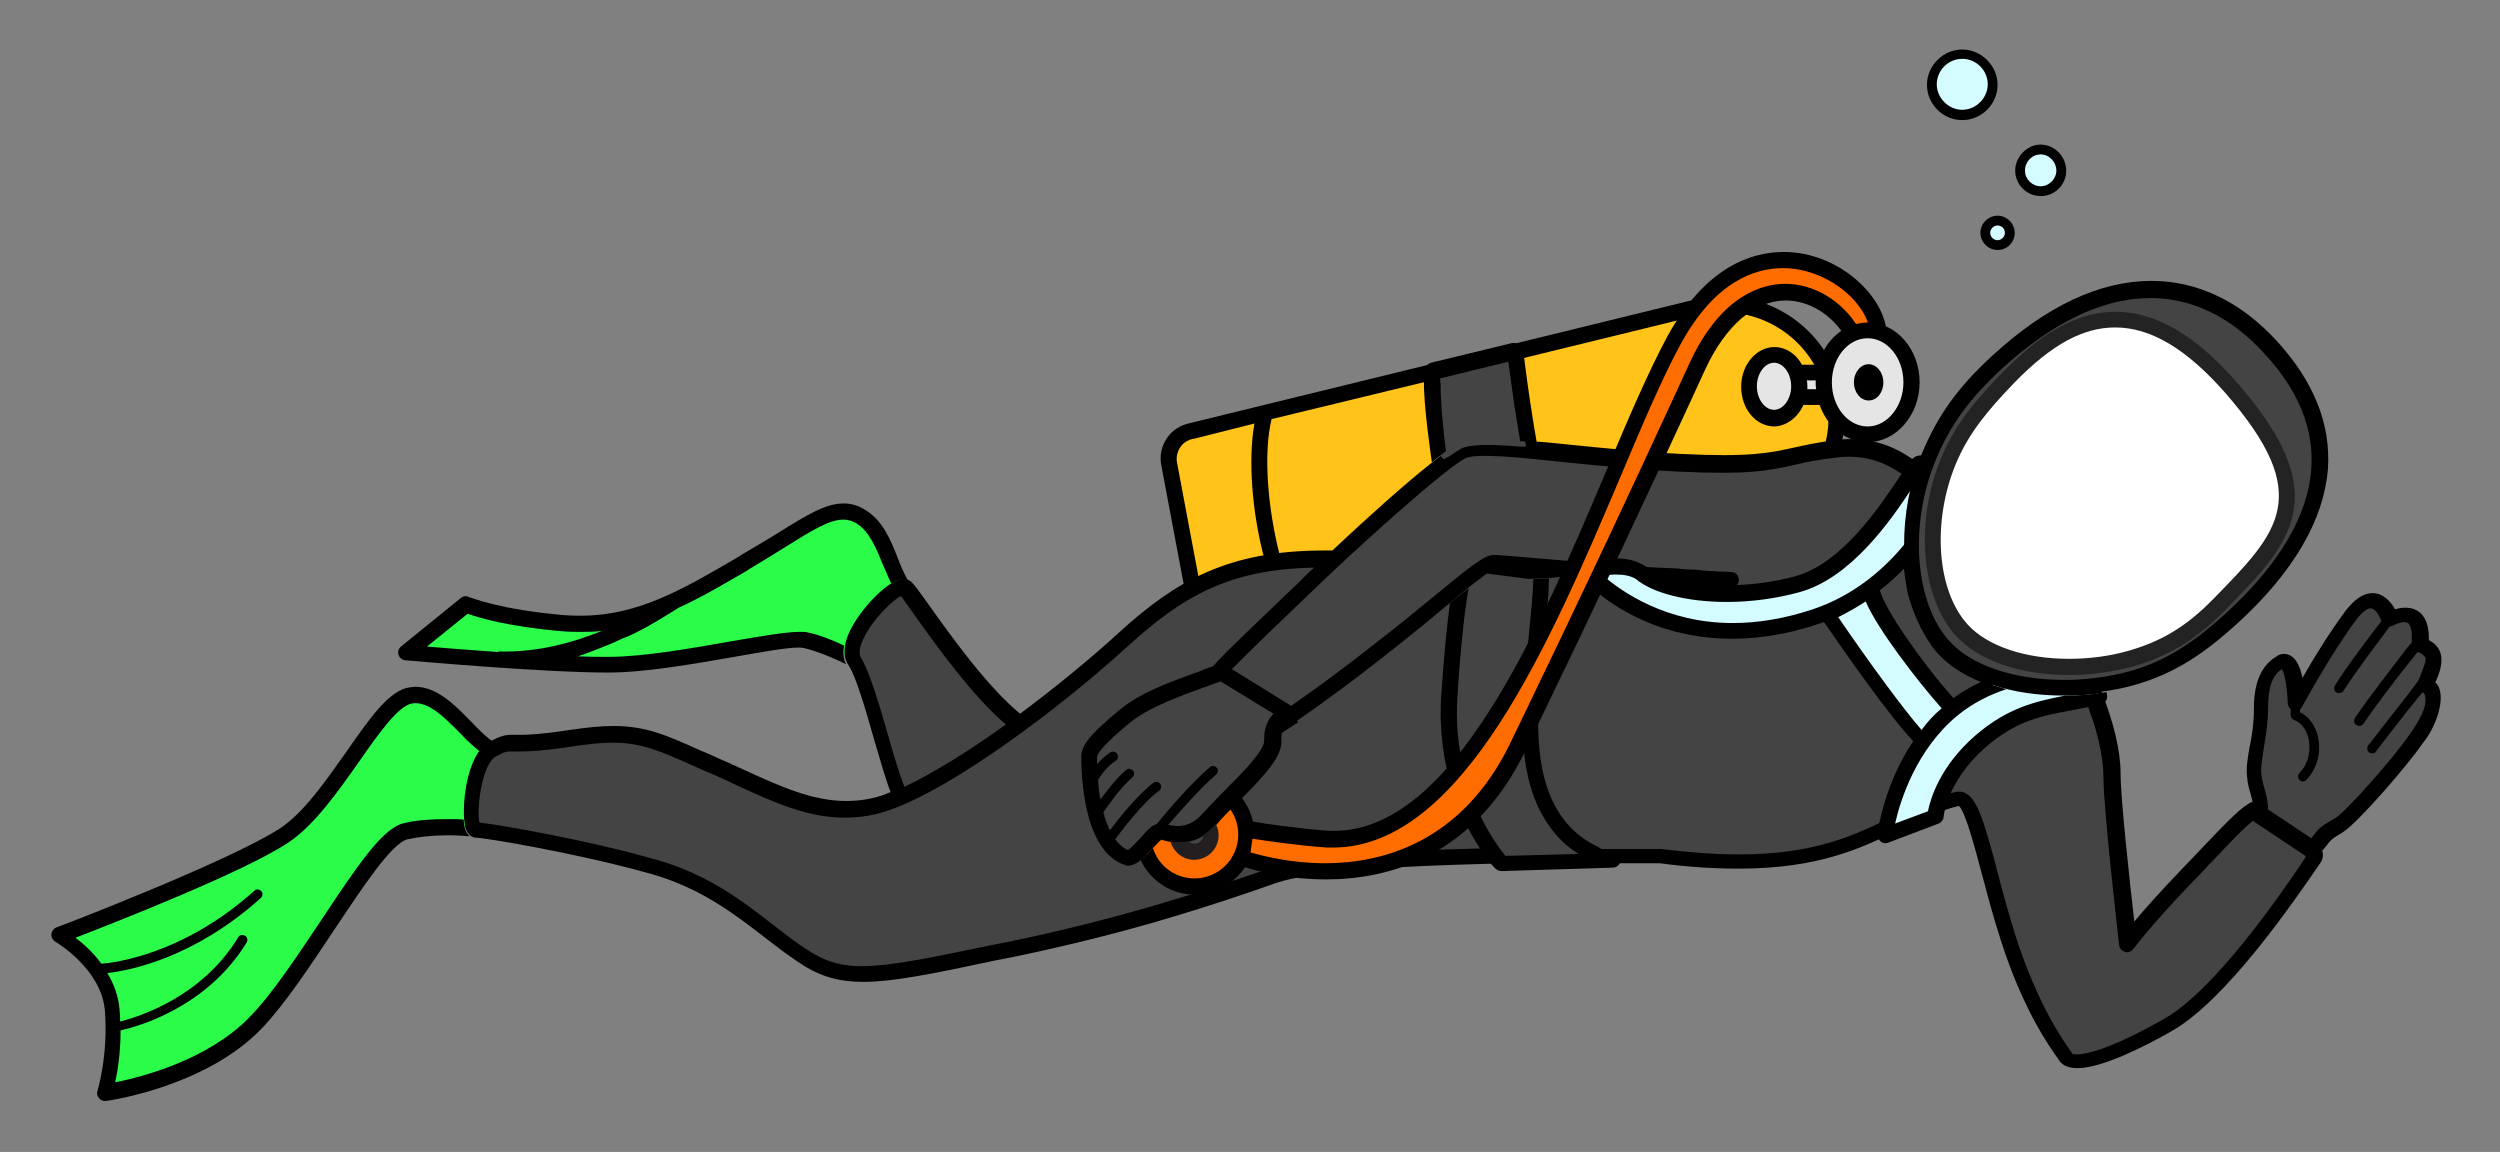 <svg xmlns="http://www.w3.org/2000/svg" xmlns:xlink="http://www.w3.org/1999/xlink" viewBox= "0 0 510 235" width="510px" height="235px">
<rect x="0" y="0" width="510" height="235" fill="#808080" stroke="none"/>
<g xmlns="http://www.w3.org/2000/svg" id="ScubadiverV2.svg">
<path id="Face" fill="#FFFFFF" d="M407.4,74C400.6,80.2,396.5,85.8,393.5,93.2C387.8,106.8,388.9,123.6,396.6,131.9C404.2,140.2,421.2,142.2,434.7,138.5C443.1,136.2,448.9,132,455.2,126.2C479.2,104.2,476.4,85.3,463.2,70.9S430.4,53,407.4,74z"/>
<path id="Flippers" fill="#2BFC49" d="M98.5,169C98.5,169,89.7,167.8,82.7,169.4C75.8,170.9,63.1,197.1,51.9,208.6C40.8,220.1,21.1,222.8,21.1,222.8C21.1,222.8,23.4,215.5,22.6,205.9C21.8,196.3,11.6,190.5,11.6,190.5S47,177,57.5,170.1C68,163.2,76.5,142.4,83.4,141.5C90.3,140.6,96.1,152.1,101.3,153.2L98.5,169zM184.9,121.4C181.2,116.8,180.7,108.5,175.3,105.4C169.9,102.3,164.9,107.1,152,114.6C139.1,122.1,128.8,128.2,115,127.1C101.2,125.9,94.9,123.3,94.9,123.3L82.8,133.1C82.8,133.1,110.2,135.6,124,135.6C137.8,135.6,159.7,129.6,164.3,130.6C168.9,131.6,174.9,134.8,174.9,134.8L184.9,121.4z"/>
<path id="FlippersBorder" d="M24.6,210.2C24.6,214.7,24,218.5,23.5,220.8C29,219.7,42.5,216.2,50.9,207.5C55.7,202.6,60.7,194.9,65.6,187.6C73.3,176,78.2,168.8,82.5,167.9C85,167.3,88,167.1,91.4,167.1C92.6,167.1,93.7,167.1,94.6,167.2C94.6,167.8,94.7,168.4,94.8,168.8C95,169.7,95.4,170.2,95.8,170.6C94.6,170.5,93.1,170.4,91.4,170.4C88.2,170.4,85.5,170.7,83.2,171.2C79.9,171.9,73.8,181.3,68.3,189.5C63.3,197,58.2,204.8,53.3,209.9C41.9,221.7,22.4,224.5,21.6,224.6C21.5,224.6,21.5,224.6,21.4,224.6C20.9,224.6,20.5,224.4,20.2,224C19.8,223.6,19.7,223,19.9,222.5C19.9,222.4,22.1,215.4,21.4,206.2C20.7,197.6,11.4,192.2,11.3,192.1C10.8,191.8,10.4,191.2,10.5,190.6C10.5,190,11,189.4,11.5,189.2C11.9,189.1,46.8,175.7,57.1,169C62,165.8,66.6,159.1,70.7,153.3C75.4,146.6,79.4,140.7,83.7,140.2C84,140.2,84.4,140.1,84.7,140.1C89.1,140.1,92.8,143.8,96.1,147.2C97.6,148.8,99.2,150.4,100.6,151.3C100.4,151.4,100.1,151.5,99.9,151.7C99.2,152.1,98.5,152.7,98,153.4C96.6,152.3,95.2,151,93.8,149.5C90.6,146.3,87.4,143,84.1,143.5C81.3,143.9,77.2,149.7,73.3,155.3C69,161.4,64.2,168.3,58.8,171.9C49.9,177.8,24.2,187.9,15.4,191.3C17,192.5,19,194.3,20.7,196.6L20.7,196.6C23.2,196.4,37.3,194.8,51.9,181.7C52.3,181.3,52.9,181.4,53.3,181.8C53.7,182.2,53.6,182.8,53.2,183.2C39.5,195.5,26.4,198,21.9,198.5L21.9,198.5C23.2,200.7,24.2,203.2,24.4,206.1C24.5,206.9,24.5,207.7,24.5,208.4L24.5,208.4C28.4,207.4,41.2,203.4,48.6,191.2C48.9,190.7,49.5,190.6,50,190.9C50.5,191.2,50.6,191.8,50.3,192.3C42.2,205.5,28.2,209.4,24.6,210.2zM117.9,133.9L117.7,133.9C120,134,122.2,134,124.1,134C131.4,134,141.3,132.2,149.3,130.8C155.2,129.8,160.3,128.9,163.1,128.9C163.8,128.9,164.3,128.9,164.7,129C167.2,129.5,170.1,130.7,172.2,131.7C171.9,133.4,172.1,134.6,172.6,135.5C170.6,134.5,167,132.9,164,132.2C163.8,132.2,163.6,132.1,163,132.1C160.4,132.1,155.5,133,149.8,134C141.7,135.4,131.7,137.2,124.1,137.2C110.3,137.2,83,134.7,82.7,134.7C82,134.6,81.5,134.2,81.3,133.6C81.1,133,81.3,132.3,81.8,131.9L94,122C94.5,121.6,95.1,121.5,95.7,121.8C95.8,121.8,101.9,124.4,115.3,125.5C116.4,125.6,117.4,125.6,118.5,125.6L118.5,125.6C130.1,125.6,139.2,120.3,150.8,113.5L151.4,113.1C154.1,111.5,156.5,110.1,158.6,108.8C164.5,105.1,168.4,102.7,172.1,102.7C173.6,102.7,175,103.1,176.3,103.9C180,106,181.7,110.1,183.2,114C183.8,115.6,184.5,117.1,185.2,118.4C184.9,118.3,184.6,118.2,184.2,118.2C183.5,118.2,182.7,118.5,181.8,119C181.2,117.8,180.7,116.4,180.1,115.2C178.7,111.7,177.3,108.3,174.6,106.7C173.7,106.2,172.9,106,172,106C169.2,106,165.6,108.2,160.2,111.6C158.1,112.9,155.7,114.4,153,116L152.4,116.4C147.6,119.2,143,121.9,138.4,124L138.4,124C138.4,124,130.7,129,127.1,130.2C123.2,132.1,117.9,133.9,117.9,133.9zM101.8,132.9L101.8,132.9C109.6,133.1,116.6,131.2,122.8,128.7C121.4,128.9,119.9,128.9,118.5,128.9L118.5,128.9C117.4,128.9,116.2,128.9,115,128.8C103.9,127.9,97.6,126,95.4,125.2L87.1,131.9C90.5,132.2,95.8,132.6,101.5,133"/>
<path id="ScubaDiver" fill="#444444" d="M426.3,140C429.3,146.7,430.9,153.4,430.9,158.1C430.9,165,434.1,192.3,434.1,192.3C434.1,192.3,437.7,187.3,446.2,178.6C454.6,169.9,459.6,164,461.2,165.2C462.8,166.4,474,172.7,472.1,175.2C470.2,177.7,454.6,202,442.4,208.9C430.3,215.8,423.1,217.6,421.5,215.4C419.9,213.2,414.4,205.7,409.7,191C405,176.4,402.7,161.5,399.3,162.7C383.4,166.6,376.8,179.3,338.7,174.3C334.3,174.3,329.9,175.3,325.7,175.3C318.8,175.3,313.2,175.4,306.9,175.5C285.3,175.9,267,175.9,259.6,178.5C248.7,182.2,231.8,188.2,206.3,193.5C180.7,198.8,173.4,200.7,165,195.7C156.6,190.7,148.5,181.1,133.3,176.7C118,172.3,99,169.2,97.1,169.2C95.2,169.2,95.9,155.2,100.5,152.7C105.2,150.2,102.4,152.7,116.4,150.5C130.4,148.3,133.5,150.8,146.2,156.4C159,162,168.6,167.9,181.1,163.6C182,163.3,182.9,162.9,183.8,162.5L183.9,162.6C181.7,160.1,177.3,139.5,174.2,134.9C171.1,130.2,182.6,118.4,184.5,119.9C186.3,121.4,197.9,140.2,207.8,147.8L207.8,147.8C215.4,142.3,222.9,136.1,229,130.6C240.3,120.3,250.9,113.6,272.2,114.1C282.6,104.4,294.9,93.7,298.3,91.9C302.7,89.7,322.3,93.5,342.6,94.4C362.9,95.3,362.5,93.2,374.1,91.6C382.4,90.5,387.5,93.7,391.9,97.4C392.3,95.9,392.9,94.5,393.4,93.1C396.4,85.8,400.5,80.2,407.3,73.9C430.3,52.9,449.9,56.4,463.1,70.9C476.3,85.3,479.1,104.2,455.1,126.2C448.8,132,443,136.2,434.6,138.5C432,139.3,429.2,139.8,426.3,140L426.3,140zM397.4,94C396.5,96.1,395.9,98.2,395.3,100.4C392.8,111,394.4,122.4,400.1,128.6C405.1,134.1,414.7,136.5,424.3,136C427.6,135.8,431,135.3,434.1,134.5C441.6,132.5,447.1,129,452.4,123.6C465.7,110,474.6,101.5,455.2,79.2C435.8,56.9,421.4,65.2,409.8,77C404.1,82.8,400.1,87.5,397.4,94z"/>
<path id="Breather" fill="#FF6D00" d="M233.1,170.3C233.1,164.5,237.8,159.7,243.7,159.7C249.6,159.7,254.3,164.4,254.3,170.3C254.3,176.2,249.6,180.9,243.7,180.9S233.1,176.1,233.1,170.3"/>
<path id="BreatherTake" fill="#444444" d="M240.2,170.3C240.2,168.4,241.7,166.9,243.6,166.9C245.5,166.9,247,168.4,247,170.3C247,172.2,245.5,173.7,243.6,173.7S240.2,172.2,240.2,170.3"/>
<path id="Tank" fill="#FFC31A" d="M309.7,71.8C309.7,71.7,309.6,71.5,309.6,71.4L347.4,62.4C360,60.2,372,68.6,374.3,81.2C374.8,84.2,374.8,88.2,374.2,91C374.1,91,374.1,91,374,91C370.5,91.5,368.1,92,365.9,92.5C360.8,93.6,356.9,94.5,342.8,93.8C334.8,93.4,326.9,92.6,320,91.9C317.7,91.7,314.5,91.4,312.6,91.3C311.6,85.6,310.7,78.6,310,72.9C309.8,72.6,309.7,72.2,309.7,71.8zM271.6,113.6C278.4,107.2,286.5,100,292,95.6L293,94.6C291.9,88.6,291.2,82.6,291.4,78C291.4,77.5,291.4,77,291.5,76.5C291.5,76.4,291.5,75.4,291.5,75.3L243.1,87.9C239.9,88.5,237.8,91.5,238.4,94.6L242.9,119.5C250.2,115.7,258.5,113.6,269.8,113.6C270.5,113.6,271.1,113.6,271.6,113.6z"/>
<path id="TankBorder" d="M255.9,86.4C254.6,93.8,255.4,104.3,257.8,113.5C258.8,113.3,259.9,113.2,261,113C258.6,103.5,257.7,92.5,259.4,85.5L301.5,75.3L307.7,73.8L347.8,64C349,63.8,350.3,63.7,351.5,63.7C362,63.7,370.9,71.2,372.7,81.5C373.2,84.5,373.1,87.5,372.4,90.3C372.9,90.2,373.4,90.2,373.9,90.1C374.5,90,375.2,90,375.8,89.9C376.4,87,376.4,84,375.9,80.9C373.8,69,363.5,60.4,351.5,60.4C350.1,60.4,348.6,60.5,347.1,60.8L347,60.8L242.8,86.3C240.9,86.7,239.2,87.7,238.1,89.3C237,90.9,236.5,92.9,236.9,94.9L241.5,119.3C242.5,118.7,243.5,118.2,244.5,117.7L240.1,94.3C239.9,93.2,240.2,92.1,240.8,91.2C241.4,90.3,242.4,89.7,243.5,89.5L243.6,89.5L255.9,86.4z"/>
<path id="Hands" fill="#444444" d="M262.8,145.4C262.8,145.4,259.3,146.9,259.6,150.8C259.9,154.7,250.9,162.1,246.8,166.9C242.7,171.7,238.1,169.6,236.7,169.5C235.3,169.4,232.3,174.8,230.1,174.9C222.3,172.5,222.1,155.9,222.3,154.1C222.4,152.3,224.9,149.9,229.4,146.1C233.9,142.3,241.6,139.8,249.4,137L262.8,145.4zM471.8,173.2C475.1,169.1,474.2,170.1,477,168.4C479.8,166.7,490.3,154.6,492.7,150.8C496,147,497.7,140.1,494.4,139.7C494.4,139.7,499.1,132.6,493.5,131.6C493.5,131.6,494.9,122.6,487.5,126.2C487.5,126.2,484.9,118.3,479.6,125.3C474.2,132.4,468.4,143.3,468.4,143.3C468.4,143.3,468.2,133.5,465.1,134.8C463.5,135.7,461.1,137.7,461.1,144C461.1,150.2,459.4,154.7,459.7,157.8C460.1,160.9,461.3,162.6,461.1,166.1L471.8,173.2z"/>
<path id="HandsBorder" d="M473.8,174.9C473.8,174.6,473.8,174.3,473.8,174.1C473.8,173.9,473.7,173.7,473.7,173.6L473.7,173.6L473.7,173.6C473.9,173.4,474,173.2,474.2,173C475.6,171.2,475.8,171.1,476.6,170.6C476.9,170.4,477.3,170.2,477.9,169.8C481,167.9,491.5,155.7,494.1,151.8C496.7,148.7,498.7,143.4,497.6,140.4C497.4,139.9,497.1,139.5,496.8,139.2C497.6,137.5,498.6,134.9,497.7,132.8C497.4,132.1,496.7,131.2,495.5,130.6C495.5,129.1,495.4,126.9,494.1,125.4C492.9,124,490.9,123.6,488.6,124.3C487.8,122.9,486.3,121,484,121C482.1,121,480.4,122.2,478.5,124.6C475.3,128.9,471.9,134.4,469.7,138.3C469.2,135.7,468.1,133.4,465.9,133.4C465.5,133.4,465.1,133.5,464.7,133.7C464.7,133.7,464.6,133.7,464.6,133.8C461.4,135.6,459.8,139.1,459.8,144.4C459.8,147.5,459.4,150.2,458.9,152.5C458.5,154.7,458.2,156.7,458.4,158.4C458.5,159.8,458.8,160.9,459.1,161.9C459.3,162.6,459.5,163.3,459.6,164.1L459.6,164.1L459.6,164.1L459.6,164.1C459.2,164.2,458.9,164.5,458.4,164.7L473.8,174.9zM471.4,171.1L462.7,165.3L462.7,165.3C462.7,163.5,462.3,162.1,461.9,160.7C461.6,159.7,461.4,158.8,461.3,157.7C461.2,156.4,461.5,154.7,461.8,152.7C462.2,150.3,462.7,147.4,462.7,144C462.7,140.2,463.6,137.7,465.5,136.5C466.1,137.4,466.6,140.5,466.7,143.4C466.7,143.9,466.9,144.4,467.3,144.6L467.3,144.6L467.3,145.9C467.3,146.3,467.6,146.7,468,146.9C469.3,147.3,470.4,148.6,470.9,150.5C471.4,152.5,471.2,155.5,469.1,157.7C468.7,158.1,468.7,158.7,469.1,159.1C469.3,159.3,469.5,159.4,469.8,159.4C470.1,159.4,470.3,159.3,470.5,159.1C472.8,156.7,473.6,153.3,472.8,150C472.2,147.8,470.9,146.1,469.2,145.3L469.2,144.7L469.2,144.7C469.4,144.6,469.5,144.4,469.6,144.2C469.7,144.1,475.5,133.3,480.7,126.4C482.3,124.3,483.2,124.1,483.6,124.1C484.6,124.1,485.5,125.8,485.8,126.7C483.8,129.3,478.4,136.4,476.3,139.9C476,140.4,476.2,141,476.7,141.3C476.9,141.4,477,141.4,477.2,141.4C477.5,141.4,477.9,141.2,478.1,140.9C480.2,137.5,485.5,130.5,487.5,127.8L487.5,127.8C487.7,127.8,488,127.7,488.2,127.6C489.4,127,490.1,126.9,490.5,126.9C490.7,126.9,490.2,126.9,491,127C491.8,127.1,492,129.2,492,129.2L492,131.1L491.1,132.1C488.9,135,482.9,142.7,480.4,146.5C480.1,147,480.2,147.6,480.7,147.9C480.9,148,481.1,148.1,481.3,148.1C481.6,148.1,481.9,147.9,482.1,147.7C484.1,144.7,488.4,139,491.2,135.5C491.2,135.5,492.9,133.4,493.1,133.1C493.3,132.9,494.1,133.3,494.7,134C495,134.4,494.8,135.1,494.2,136.7C493.2,139.5,493,139.3,493,139.3L491.2,141.7C488.7,144.9,484.9,149.8,483.1,152.1C482.8,152.5,482.9,153.2,483.3,153.5C483.5,153.6,483.7,153.7,483.9,153.7C484.2,153.7,484.5,153.6,484.7,153.3C486.1,151.4,488.9,147.9,491.2,144.9L494.2,141.2C494.2,141.2,495.1,141.4,494.7,143.8C494.3,146.2,491.3,150.2,491.3,150.2C488.5,154.3,478.8,165.4,476.4,166.9C475.9,167.2,475.5,167.4,475.2,167.6C473.5,168.6,473.2,168.8,471.4,171.1L471.4,171.1L471.4,171.1L471.4,171.1zM247.4,136.1L245.7,136.6C238.4,139.2,232.6,141.3,228.3,144.9C223.4,149,220.8,151.5,220.6,154C220.6,154.2,220,173.5,229.6,176.5C229.8,176.5,229.9,176.6,230.1,176.6L230.2,176.6C232.1,176.5,233.7,174.6,235.3,172.9C235.8,172.4,236.5,171.6,236.9,171.3C237,171.3,237.1,171.3,237.2,171.4C238,171.6,239.2,171.9,240.6,171.9L240.6,171.9C243.5,171.9,246.1,170.6,248.2,168.2C249.3,166.8,250.9,165.3,252.6,163.6C258.1,158.1,261.7,154.2,261.4,150.9C261.4,150.4,261.4,149.9,261.5,149.5L261.5,149.5C262,149.2,264.3,147.7,264.9,147.3L247.4,136.1zM259.8,145.6C258.7,146.7,257.8,148.5,257.9,151C258.1,153,253.2,157.9,250,161.1C248.3,162.8,246.7,164.5,245.4,165.9C243.9,167.6,242.3,168.5,240.3,168.5C239.6,168.5,238.9,168.4,238.3,168.3C240.3,166,244.8,160.8,248.1,158C248.5,157.6,248.6,157,248.2,156.6C247.8,156.2,247.2,156.1,246.8,156.5C242.7,160,236.9,166.9,236,168.1L236,168.1C234.9,168.4,234,169.4,232.8,170.8C232.1,171.5,230.8,173,230.1,173.4C229.1,173,228.2,172.2,227.5,171.2L227.5,171.2C228.7,169.6,233.2,163.6,236.5,161.3C236.9,161,237,160.4,236.7,159.9C236.4,159.5,235.7,159.3,235.3,159.7C232.2,162,228.1,167.1,226.4,169.4L226.4,169.4C225.9,168.3,225.4,167,225.1,165.7L225.1,165.7C225.9,164.5,228.7,160.5,231,158.6C231.4,158.2,231.5,157.6,231.1,157.2C230.7,156.8,230.1,156.7,229.7,157.1C227.8,158.7,225.8,161.3,224.5,163.1L224.5,163.1C224.2,161.7,224.1,160.3,224,159.1L224,159.1C224,159.1,225.4,156.6,227.6,155.2C228.1,154.9,228.2,154.3,227.9,153.8C227.6,153.3,227,153.2,226.5,153.5C225.4,154.2,224.5,155.1,223.8,155.9C223.8,155.3,223.8,154.8,223.8,154.5C223.9,152.9,228.4,149.2,230.3,147.6C234.2,144.3,240.9,141.9,247.9,139.4L249,139L259.8,145.6z"/>
<path id="ScubaDiverBorder" d="M331,176.1C333.5,176.1,336.1,176.1,338.6,176.1C344.4,176.9,349.9,177.2,354.7,177.2C371.1,177.2,379.8,173,387.5,169.2C391.4,167.3,395.2,165.5,399.6,164.4C400.9,165.5,402.8,172.6,404.3,178.3C405.4,182.4,406.6,187,408.1,191.6C412.7,206.1,418.2,213.7,420,216.2L420.1,216.4C420.8,217.4,422.1,217.9,423.8,217.9C428.6,217.9,437,213.8,443.1,210.3C454,204.1,467.5,184.5,472,178C472.6,177.1,473.1,176.4,473.3,176.1C473.8,175.5,473.9,174.7,473.8,174C473.8,173.8,473.7,173.6,473.7,173.5L473.7,173.5L471.5,171L462.8,165.2L459.4,163.6L459.4,163.6C457.5,164.4,454.8,167.1,449.4,172.8C448.1,174.2,446.6,175.7,445.1,177.3C440.5,182.1,437.3,185.7,435.4,188C434.5,180.2,432.6,163,432.6,157.8C432.6,153.1,431.1,147.1,428.7,141.1L428.7,141.1C430.9,140.8,433.1,140.4,435.2,139.8C443.9,137.4,450,133,456.4,127.2C467.9,116.7,474.1,106,474.9,95.6C475.5,86.5,472,77.8,464.5,69.6C457.1,61.5,448.3,57.3,438.9,57.3C428.4,57.3,417.5,62.4,406.5,72.5C399.5,78.9,395.4,84.6,392.2,92.2C391.9,92.9,391.6,93.7,391.3,94.5C387.1,91.3,381.9,88.8,374.1,89.8C370.6,90.3,368.2,90.8,366,91.3C361,92.4,357,93.3,342.9,92.6C334.9,92.2,327,91.4,320.1,90.7C317.8,90.5,315.6,90.2,313.7,90.1L310.3,89.8C303.8,89.3,299.9,89.3,297.8,90.3C297.1,90.6,296.2,91.2,295.1,92.1L295.1,92.1L295.1,92.1L292.2,94.3L292.2,94.3C286.6,98.7,278.6,105.9,271.8,112.3C271.2,112.3,270.7,112.3,270.1,112.3C250.5,112.3,239.8,118.5,228.1,129.2C222.3,134.5,215.2,140.3,208.1,145.6L208.1,145.6C201.4,140.1,193.9,129.6,189.7,123.7C187.5,120.6,186.4,119.1,185.8,118.6C185.4,118.3,184.9,118.1,184.3,118.1C181.5,118.1,176.2,123.5,173.8,127.9C171.6,131.9,172.2,134.4,173.1,135.7C174.6,137.9,176.6,144.8,178.3,150.8C179.8,155.9,180.8,159.4,181.7,161.6L181.7,161.6C181.4,161.7,181,161.8,180.7,162C178,163,175.3,163.4,172.6,163.4C165.8,163.4,159.3,160.5,151.9,157.1C150.3,156.4,148.7,155.6,147,154.9C145.5,154.2,144.2,153.6,142.9,153.1C136,150,131.8,148.1,125.1,148.1C122.6,148.1,119.8,148.4,116.3,148.9C109.1,150,106.7,149.9,105.2,149.9C104.9,149.9,104.7,149.9,104.4,149.9C102.9,149.9,102,150.2,99.9,151.3C94.9,153.9,94.1,165.3,94.9,168.6C95.4,170.6,96.6,170.9,97.2,170.9C98.8,170.9,117.7,174,132.9,178.3C143.1,181.2,150,186.6,156.1,191.3C158.9,193.5,161.6,195.5,164.3,197.2C168,199.4,171.5,200.3,176.1,200.3C182.1,200.3,190.1,198.7,203.2,195.9L206.8,195.2C231.4,190.1,248,184.4,259,180.6L260.4,180.1C267.5,177.7,284.4,176.7,304.1,176.2L331,176.1zM301.5,173.1C280.5,173.6,266,174.7,259.1,177.1L257.7,177.6C246.8,181.3,230.3,187,205.9,192.1L202.3,192.8C189.3,195.5,181.5,197.1,175.8,197.1C171.8,197.1,168.9,196.3,165.7,194.4C163.2,192.9,160.6,190.9,157.9,188.8C151.6,183.9,144.4,178.3,133.6,175.3C119.6,171.3,102.1,168.3,97.8,167.8C97.2,165.3,98.2,155.9,101.2,154.3C103,153.3,103.4,153.3,104.2,153.3C104.4,153.3,104.6,153.3,104.9,153.3C105.3,153.3,105.7,153.3,106.1,153.3C107.8,153.3,110.7,153.2,116.6,152.3C120,151.8,122.6,151.5,124.9,151.5C130.9,151.5,134.6,153.2,141.4,156.2C142.7,156.8,144,157.4,145.5,158C147.2,158.7,148.8,159.5,150.3,160.2C158.1,163.8,164.8,166.8,172.4,166.8C175.5,166.8,178.5,166.3,181.6,165.2C194.2,160.8,215.5,145.1,230.1,131.8C241.2,121.7,250.7,116.1,268.1,115.8C267.8,116,267.6,116.3,267.3,116.5L267.2,116.6C266.6,117.2,265.9,117.8,265.4,118.4L265.3,118.5C264.7,119.1,264.1,119.6,263.6,120.1C260.8,122.8,258.4,125.1,256.2,127.2C251.6,131.6,248.9,134.2,247.5,135.9L245.5,136.6L263.5,147.8C263.9,147.5,264.4,147.2,264.8,146.9C269.7,143.5,275.9,139,282.2,134C287.3,130,291.5,126.6,294.8,123.8L299.9,119.6L303.3,117L303.3,117L311.9,118.1L316.3,117.9C317.7,117.8,319.1,117.6,320.4,117.4L320.4,117.4C330.8,118.3,344.1,119.4,353,119.9C353.9,120,354.7,119.3,354.7,118.4C354.8,117.5,354.1,116.7,353.2,116.7C352.6,116.7,352,116.6,351.4,116.6C351.2,116.6,351,116.6,350.8,116.6C350.4,116.6,349.9,116.5,349.5,116.5C349.3,116.5,349.1,116.5,348.9,116.5C348.5,116.5,348,116.4,347.6,116.4C347.4,116.4,347.1,116.4,346.9,116.3C346.4,116.3,346,116.2,345.5,116.2C345.3,116.2,345.1,116.2,344.8,116.2C344.3,116.2,343.8,116.1,343.3,116.1C343.1,116.1,342.8,116.1,342.6,116C342.1,116,341.6,115.9,341,115.9C340.8,115.9,340.6,115.9,340.4,115.9C339.8,115.9,339.3,115.8,338.7,115.8C338.5,115.8,338.3,115.8,338.2,115.8C337.6,115.8,337,115.7,336.4,115.7C336.3,115.7,336.1,115.7,335.9,115.7C335.3,115.6,334.6,115.6,334,115.5C333.9,115.5,333.8,115.5,333.7,115.5C333,115.4,332.3,115.4,331.7,115.3C331.6,115.3,331.5,115.3,331.5,115.3C330.8,115.2,330.1,115.2,329.4,115.1C329.3,115.1,329.3,115.1,329.2,115.1C327.8,115,326.4,114.9,325.1,114.8C324.9,114.8,324.8,114.8,324.6,114.8C324.2,114.8,323.9,114.7,323.6,114.7C321.8,114.6,320.1,114.4,318.5,114.3C310.1,113.6,305.7,113.2,304.8,113.2C302.9,113.2,300.4,115.2,292.7,121.5C289.3,124.3,285.2,127.7,280.1,131.6C273.3,137,267.5,141.1,263.4,144L263.4,144L251.3,136.5C253,134.8,255.5,132.3,258.3,129.6C260.4,127.6,262.9,125.2,265.7,122.5C277.6,110.9,295.1,95.4,298.9,93.5C301.1,92.4,310,93.3,319.3,94.3C326.3,95,334.2,95.8,342.3,96.2C356.8,96.9,360.9,96,366.2,94.8C368.4,94.3,370.7,93.8,374.1,93.4C381.3,92.4,385.8,94.9,389.9,98.1C389.9,98.2,389.9,98.2,389.9,98.3L389.9,98.3C387.9,105.6,387.7,113.3,389,120L389,120.1C389.1,120.8,389.3,121.5,389.5,122.2C389.5,122.3,389.6,122.4,389.6,122.5C389.8,123.1,390,123.7,390.2,124.3C390.2,124.4,390.3,124.6,390.4,124.7C390.6,125.2,390.8,125.8,391,126.3C391.1,126.5,391.2,126.7,391.3,126.9C391.5,127.3,391.7,127.8,391.9,128.2C392,128.4,392.2,128.6,392.3,128.9C392.5,129.3,392.7,129.6,392.9,130C393.1,130.3,393.3,130.6,393.5,130.9C393.7,131.2,393.9,131.4,394,131.7C394.4,132.2,394.8,132.7,395.2,133.2C400.4,138.9,409.8,142.1,421,142.1C421.6,142.1,422.2,142.1,422.9,142.1C423,142.1,423.1,142.1,423.1,142.1C423.6,142.1,424.2,142,424.7,142L424.8,142C424.9,142,425,142,425.1,142L425.1,142C427.8,148.4,429.1,154.4,429.1,158.4C429.1,165.3,432.2,191.7,432.3,192.8C432.4,193.5,432.9,194,433.5,194.2C434.1,194.4,434.8,194.1,435.2,193.6C435.2,193.6,438.9,188.6,447.1,180.1C448.7,178.5,450.1,176.9,451.5,175.5C454.7,172.1,458,168.6,459.7,167.4L459.7,167.4C459.8,167.5,459.9,167.7,460.1,167.8L470.3,174.6L470.3,174.6C470.3,174.7,470.4,174.8,470.4,174.8C470.1,175.2,469.7,175.8,469.2,176.6C464.9,182.9,451.7,202.1,441.4,207.9C429.9,214.4,425.2,215.1,423.7,215.1C423,215.1,422.7,215,422.7,214.9L422.6,214.7C420.9,212.3,415.7,205,411.2,191C409.8,186.5,408.5,181.9,407.5,177.9C404.5,166.6,403,161.5,399.7,161.5C399.4,161.5,399.1,161.5,398.8,161.6C394.1,162.8,390.2,164.6,386.1,166.6C378.3,170.4,370.3,174.3,354.7,174.3C349.9,174.3,344.6,173.9,338.9,173.2C338.8,173.2,338.8,173.2,338.7,173.2C334.5,173.2,330.4,173.2,326.5,173.2L301.5,173.1zM205.2,147.8C197.8,153.1,190.5,157.7,184.5,160.5L184.5,160.5C183.6,158.3,182.2,153.7,181.2,150.1C179.3,143.5,177.3,136.8,175.6,134.1C175.2,133.4,175.3,132.2,176,130.6C177.8,126.5,182.2,122.3,183.8,121.6C184.4,122.4,185.6,124.1,186.8,125.8C191.3,132.1,198.4,142,205.2,147.8L205.2,147.8zM471.5,95.7C470.8,105.2,465,115.1,454.1,125.1C448,130.6,442.3,134.8,434.2,137C430.1,138.1,425.6,138.7,421.1,138.7C411,138.7,402.2,135.8,397.7,130.8C390.6,123,389.4,107.1,394.9,93.8C397.9,86.6,401.8,81.3,408.4,75.2C418.8,65.7,429,60.8,438.7,60.8C447.2,60.8,455.2,64.7,461.9,72.1C468.9,79.6,472.1,87.5,471.5,95.7z"/>
<path id="Strap" fill="#444444" d="M298.1,122.6C298.2,122.1,298.3,121.6,298.4,121.1L300,119.8L303.4,117.2L312,118.3L314.3,118.2L314.3,118.2C314.3,118.6,314.3,119.1,314.3,119.5L314.3,119.6C314.3,120.1,314.3,120.5,314.2,121L314.2,121.1L314.2,121.1C313.2,136.3,308.3,157,318.3,168.8C322.7,174,329,175.5,329,175.5L306.3,176.2C306.3,176.2,294.3,163.5,295.6,142.2C296.3,132.5,297.2,126.4,298.1,122.6L298.1,122.6zM295.8,93C296.8,92.3,297.6,91.8,298.1,91.5C300.2,90.5,305.1,90.7,310,91.1L311.3,91.1L311.1,89.8C310.9,88.6,310.7,87.3,310.5,86.1L310.4,85.7C310.2,84.4,310,83.1,309.8,81.8C309.6,80.6,309.4,79.4,309.3,78.2L309.2,77.4C309,76.2,308.9,75,308.7,73.8L308.6,72.7L293.6,76.4L293.6,76.4L292.9,76.6L292.8,77.3C292.8,77.8,292.8,78.3,292.7,78.8L292.7,79.2C292.7,79.6,292.7,80,292.7,80.5L292.7,80.9C292.7,81.4,292.7,82,292.8,82.6L292.8,82.9C292.8,83.4,292.9,83.9,292.9,84.4L292.9,84.8C293,85.4,293,86,293.1,86.6C293.2,87.2,293.2,87.9,293.3,88.5L293.3,88.9C293.4,89.4,293.5,90,293.5,90.6L293.5,90.9C293.6,91.6,293.7,92.2,293.8,92.9L294.5,93.7L295.8,93z"/>
<path id="StrapBorder" d="M293.8,77.2L301.5,75.3L307.7,73.8C307.9,75,308,76.2,308.2,77.4C308.2,77.7,308.3,78,308.3,78.2C308.5,79.4,308.6,80.6,308.8,81.8L308.8,81.8C309,83.1,309.2,84.4,309.4,85.7C309.4,85.8,309.4,86,309.5,86.1C309.7,87.4,310.1,90,310.1,90L313.5,90.3C312.5,84.6,311.6,78.5,310.9,72.8C310.8,72.4,310.8,72,310.7,71.6C310.6,71.1,310.3,70.6,309.9,70.4L309.6,70.2C309.2,70,308.8,69.9,308.4,70L291.9,74C291.3,74.2,290.8,74.7,290.7,75.3L290.7,75.4C290.7,75.6,290.6,75.9,290.6,76.1C290.6,76.6,290.5,77.1,290.5,77.6C290.3,82.2,292.1,94.3,292.1,94.3L295,92C294.9,91.3,294.8,90.6,294.7,89.9C294.7,89.8,294.7,89.7,294.7,89.6C294.6,89,294.5,88.5,294.5,88C294.5,87.9,294.5,87.8,294.5,87.6C294.4,87,294.3,86.3,294.3,85.7L294.3,85.7C294.2,85.1,294.2,84.5,294.1,84C294.1,83.9,294.1,83.7,294.1,83.6C294.1,83.1,294,82.6,294,82.1C294,82,294,81.9,294,81.8C294,81.2,293.9,80.7,293.9,80.2C293.9,80.1,293.9,80,293.9,79.9C293.9,79.5,293.9,79.1,293.9,78.7C293.9,78.6,293.9,78.4,293.9,78.3C293.8,78.1,293.8,77.6,293.8,77.2L301.5,75.3M326.1,172.8L326.1,172.8C324.1,171.9,321.6,170.3,319.6,167.9C312,158.9,313.5,144,315,130.8C315.5,126.3,315.9,121.9,316,118L312.8,118.1C312.7,121.8,312.2,126.1,311.8,130.4C310.3,144.2,308.7,159.9,317.2,170C318.7,171.8,320.4,173.2,322,174.2L307.1,174.6C305,172,296.2,160.3,297.3,142.3C298,131,298.9,124,299.6,120L295.8,123C295.2,127.3,294.6,133.4,294,142C293.1,156.7,298.2,167.4,301.8,172.9L304.1,176.1L304.1,176.1C304.6,176.8,305,177.1,305.1,177.2C305.4,177.5,305.8,177.7,306.3,177.7L306.3,177.7L329,177C329.7,177,330.4,176.5,330.5,175.8L330.5,175.8L326.1,172.8z"/>
<path id="Straps" fill="#D4FBFF" d="M406.7,139.8C403.9,140.9,401,142.5,398.4,144.6C391.2,136.8,381.5,123.2,381.5,120L381.5,120L381.5,119.9L381.5,120C384.2,118,386.5,115.8,388.5,113.5C388.2,107.5,389,101,391.1,95C389.3,96.5,379.6,115.9,366.4,119.5C353,123.1,339.1,121.2,334.3,117C330.4,114.5,323.4,116.7,323.4,116.7C323.4,116.7,339.7,135.9,369.7,126.2C370.7,125.9,371.7,125.5,372.6,125.1L372.6,125.1L372.6,125.1L372.6,125.1C374.8,128.3,387.2,146.6,392.2,151.2L392.2,151.2C385.7,160.3,384.5,170.5,384.5,170.5L394.8,166.6C394.8,166.6,395.4,158.8,404,151.3C412.6,143.8,419.6,144.3,428.3,142.1L428.1,141.5C425.8,141.8,423.5,141.9,421.2,141.9C415.8,141.9,410.9,141.2,406.7,139.8z"/>
<path id="Breather" fill="#231F20" d="M245.5,170.3C245.5,171.3,244.7,172.1,243.7,172.1C243.2,172.1,242.8,171.9,242.4,171.6C241.8,171.7,241.1,171.8,240.4,171.8L240.4,171.8C239.8,171.8,239.3,171.7,238.8,171.7C239.4,173.8,241.3,175.4,243.6,175.4C246.4,175.4,248.6,173.1,248.6,170.4C248.6,169.6,248.4,168.8,248,168.1L247.9,168.2C247.2,169,246.4,169.7,245.5,170.3z"/>
<path id="FaceBorder" fill="#232323" d="M456.4,78.1C447.9,68.3,439.7,63.6,431.5,63.6C421.8,63.6,413.8,70.6,408.7,75.8C402.7,81.9,398.8,86.7,396,93.4C390.6,106.3,391.9,121.9,399,129.7C403.7,134.8,412.1,137.7,422.1,137.7C426.4,137.7,430.7,137.1,434.6,136.1C442,134.1,447.9,130.6,453.7,124.7L454.1,124.3C467.2,110.9,476.7,101.3,456.4,78.1zM451.7,122L451.3,122.4C445.9,127.9,440.7,131,433.7,132.9C430.1,133.9,426,134.4,422.1,134.4C413.1,134.4,405.4,131.8,401.4,127.4C395.1,120.5,394.1,106.4,399,94.6C401.6,88.4,405.4,83.8,411,78C418.6,70.2,425,66.8,431.5,66.8C438.8,66.8,446.1,71.2,454,80.2C472.2,101.1,464.9,108.5,451.7,122z"/>
<path id="StrapsBorder" d="M398.5,142.4C400.4,141,402.4,139.9,404.4,139C405.9,139.6,407.6,140.1,409.3,140.6C405.9,141.7,402.5,143.4,399.4,145.9C391,152.8,387.7,163.1,386.6,168L393.3,165.5C393.8,163,395.7,156.4,402.9,150.1C409.6,144.3,415.3,143.1,421.3,141.9C424.1,141.9,426.9,141.7,429.7,141.2L429.8,141.6C429.9,142,429.9,142.5,429.7,142.8C429.5,143.2,429.1,143.4,428.7,143.6C426.6,144.2,424.5,144.5,422.6,144.9C416.6,146,411.3,147,405.1,152.4C397.1,159.4,396.5,166.6,396.5,166.6C396.5,167.2,396,167.8,395.5,168L385.2,171.9C385,172,384.8,172,384.6,172C384.2,172,383.9,171.9,383.6,171.6C383.2,171.2,382.9,170.7,383,170.1C383.1,169.6,384.3,160.1,390.3,151.2L390.3,151.2C385.2,145.8,376.3,133,372.1,126.9L372.1,126.9C371.5,127.1,370.9,127.3,370.3,127.5C364.5,129.4,358.8,130.3,353.3,130.3L353.3,130.3C333.3,130.3,322.7,118,322.3,117.5C321.9,117.1,321.8,116.5,322,116C322.1,115.5,322.6,115.1,323.1,114.9C323.2,114.9,326.2,113.9,329.5,113.9C331.9,113.9,333.8,114.4,335.3,115.3C335.4,115.3,335.4,115.4,335.5,115.4C338.3,117.8,344.8,119.4,352.1,119.4C356.8,119.4,361.6,118.8,366.1,117.6C375.9,115,383.8,102.8,387.7,97C389.3,94.5,389.9,93.7,390.5,93.3C390.9,93,391.4,92.9,392,92.9L392.1,92.9C391.2,95,390.6,97.3,390.1,99.5C385.9,105.9,377.7,117.9,367.1,120.8C362.4,122.1,357.2,122.8,352.3,122.8C344.2,122.8,337.1,121,333.7,118.1C332.7,117.5,331.4,117.2,329.7,117.2C328.8,117.2,327.9,117.3,327,117.4C330.8,120.7,339.9,127.1,353.5,127.1L353.5,127.1C358.6,127.1,364,126.2,369.5,124.4C378.1,121.6,384.4,116.1,388.7,110.8C388.7,112.4,388.8,114,388.9,115.5C387.3,117.2,385.5,118.9,383.5,120.4L383.5,120.4C384.4,124.1,391.8,134.9,398.5,142.4L398.5,142.4zM396.1,144.5C390.9,138.6,383,128.3,380.6,122.7L380.6,122.7C378.9,123.8,377,124.9,375,125.9L375,125.9C381.4,135.3,388.4,144.8,392,148.9L392,148.9C393.2,147.3,394.5,145.8,396.1,144.5L396.1,144.5z"/>
<path id="Tube" fill="#FF6D00" d="M383.3,68.3C383.3,56.8,357.4,40.1,341.5,69.5S305.2,172.8,271,171.2C261.5,170.5,254.3,169.1,254.3,169.1L253.4,174.9C253.4,174.9,291.8,189.2,309.7,152.2C327.6,115.2,336.3,96.1,346.3,74.7C356.3,53.3,372.5,58,378.1,68.3L383.3,68.3L383.3,68.3z"/>
<path id="TubeBorder" d="M363.9,51.4C357.3,51.4,347.9,54.4,340.1,68.7C336.3,75.8,332.1,85.5,327.8,95.8C313.9,128.6,296.5,169.5,272.1,169.5L272.1,169.5C271.8,169.5,271.4,169.5,271.1,169.5C263.8,168.9,257.8,168,255.6,167.6L255.6,167.6C255.2,165.7,254.3,164,253.2,162.6C253,162.8,252.7,163.1,252.5,163.4C252,163.9,251.4,164.5,250.9,165C252,166.5,252.6,168.3,252.6,170.3C252.6,175.2,248.6,179.2,243.7,179.2C239.7,179.2,236.3,176.6,235.2,173C234.4,173.9,233.6,174.8,232.7,175.5C234.7,179.6,238.8,182.5,243.7,182.5C248,182.5,251.8,180.2,254,176.9L254,176.9C256.4,177.7,262.7,179.4,270.5,179.4C283.3,179.4,300.7,174.8,311.2,153.1C327.4,119.6,336,101.1,345,81.6L347.8,75.5C352,66.4,357.9,61.3,364.3,61.3C369.2,61.3,374.1,64.4,376.7,69.2C377,69.7,377.5,70.1,378.1,70.1L383.3,70.1C384.2,70.1,384.9,69.4,384.9,68.5C384.9,60.7,375.2,51.4,363.9,51.4zM379,66.7C375.8,61.4,370.1,57.9,364.2,57.9C359.7,57.9,351.2,60,344.7,74L341.9,80.1C332.9,99.6,324.3,118.1,308.1,151.6C298.3,171.8,282.1,176.1,270.3,176.1C263.3,176.1,257.6,174.6,255.1,173.9L255.5,171.1C258.2,171.5,263.9,172.4,270.7,172.9C271.1,172.9,271.5,172.9,271.9,172.9L271.9,172.9C298.4,172.9,316.3,130.9,330.6,97.2C334.9,87,339,77.3,342.8,70.3C349.8,57.4,358,54.7,363.7,54.7C372.3,54.7,380,61,381.3,66.7L379,66.7L379,66.7z"/>
<path id="Valve" fill="#E5E5E5" d="M372.4,81C373.5,85.4,376.9,88.6,381,88.6C385.9,88.6,389.9,83.9,389.9,78C389.9,72.1,385.9,67.4,381,67.4C376.6,67.4,373,71.1,372.2,76L372.2,76L366.7,76L366.5,76C365.7,73.8,363.9,72.3,361.9,72.3C359.1,72.3,356.8,75.2,356.8,78.8C356.8,82.4,359.1,85.3,361.9,85.3C364.1,85.3,366,83.5,366.7,81L366.7,81L372.4,81L372.4,81z"/>
<path id="Bubbles" fill="#D4FBFF" d="M416.3,30.5C418.6,30.5,420.5,32.4,420.5,34.8C420.5,37.2,418.6,39,416.3,39C414,39,412.1,37.1,412.1,34.8S413.9,30.5,416.3,30.5zM394,17.2C394,20.7,396.8,23.4,400.2,23.4C403.6,23.4,406.4,20.6,406.4,17.2C406.4,13.8,403.6,11,400.2,11S394,13.8,394,17.2zM405,47.5C405,48.9,406.1,50,407.5,50C408.9,50,410,48.9,410,47.5C410,46.1,408.9,45,407.5,45S405,46.1,405,47.5z"/>
<path id="BubbleBorder" d="M416.3,40C413.4,40,411.1,37.6,411.1,34.8C411.1,32,413.5,29.5,416.3,29.5C419.1,29.5,421.5,31.9,421.5,34.8C421.5,37.7,419.2,40,416.3,40zM416.3,31.5C414.5,31.5,413.1,33,413.1,34.8C413.1,36.6,414.6,38,416.3,38C418,38,419.5,36.5,419.5,34.8S418.1,31.5,416.3,31.5zM400.3,24.5C396.3,24.5,393.1,21.2,393.1,17.3C393.1,13.4,396.4,10.1,400.3,10.1C404.2,10.1,407.5,13.4,407.5,17.3S404.3,24.5,400.3,24.5zM400.3,12C397.4,12,395.1,14.4,395.1,17.2C395.1,20,397.5,22.4,400.3,22.4C403.1,22.4,405.5,20,405.5,17.2S403.2,12,400.3,12zM407.5,51C405.6,51,404,49.4,404,47.5C404,45.6,405.6,44,407.5,44C409.4,44,411,45.6,411,47.5S409.5,51,407.5,51zM407.5,46C406.7,46,406,46.7,406,47.5C406,48.3,406.7,49,407.5,49C408.3,49,409,48.3,409,47.5S408.4,46,407.5,46z"/>
<path id="ValveBorder" d="M367.9,82.6L371.2,82.6L371.2,82.6C372.8,87.1,376.6,90.2,381,90.2C386.8,90.2,391.6,84.7,391.6,78C391.6,71.3,386.9,65.8,381,65.8C376.3,65.8,372.2,69.4,370.9,74.4L370.9,74.4L367.6,74.4L367.6,74.4C366.4,72.2,364.3,70.8,362,70.8C358.3,70.8,355.2,74.4,355.2,78.9C355.2,83.4,358.2,87,362,87C364.5,86.9,366.8,85.1,367.9,82.6L367.9,82.6zM381,87C377,87,373.7,83,373.7,78C373.7,73,377,69,381,69C385,69,388.3,73,388.3,78C388.3,82.9,385,87,381,87zM361.9,83.6C360,83.6,358.4,81.4,358.4,78.8C358.4,76.2,360,74,361.9,74C363.8,74,365.4,76.2,365.4,78.8S363.8,83.6,361.9,83.6zM368.7,78.8C368.7,78.4,368.7,78,368.6,77.6L370.4,77.6C370.4,77.7,370.4,77.8,370.4,78C370.4,78.5,370.4,78.9,370.5,79.4L368.7,79.4C368.7,79.2,368.7,79,368.7,78.8zM381.2,74.3C382.8,74.3,384.2,75.9,384.2,78C384.2,80.1,382.9,81.7,381.2,81.7C379.6,81.7,378.2,80.1,378.2,78S379.6,74.3,381.2,74.3z"/>
</g>
</svg>